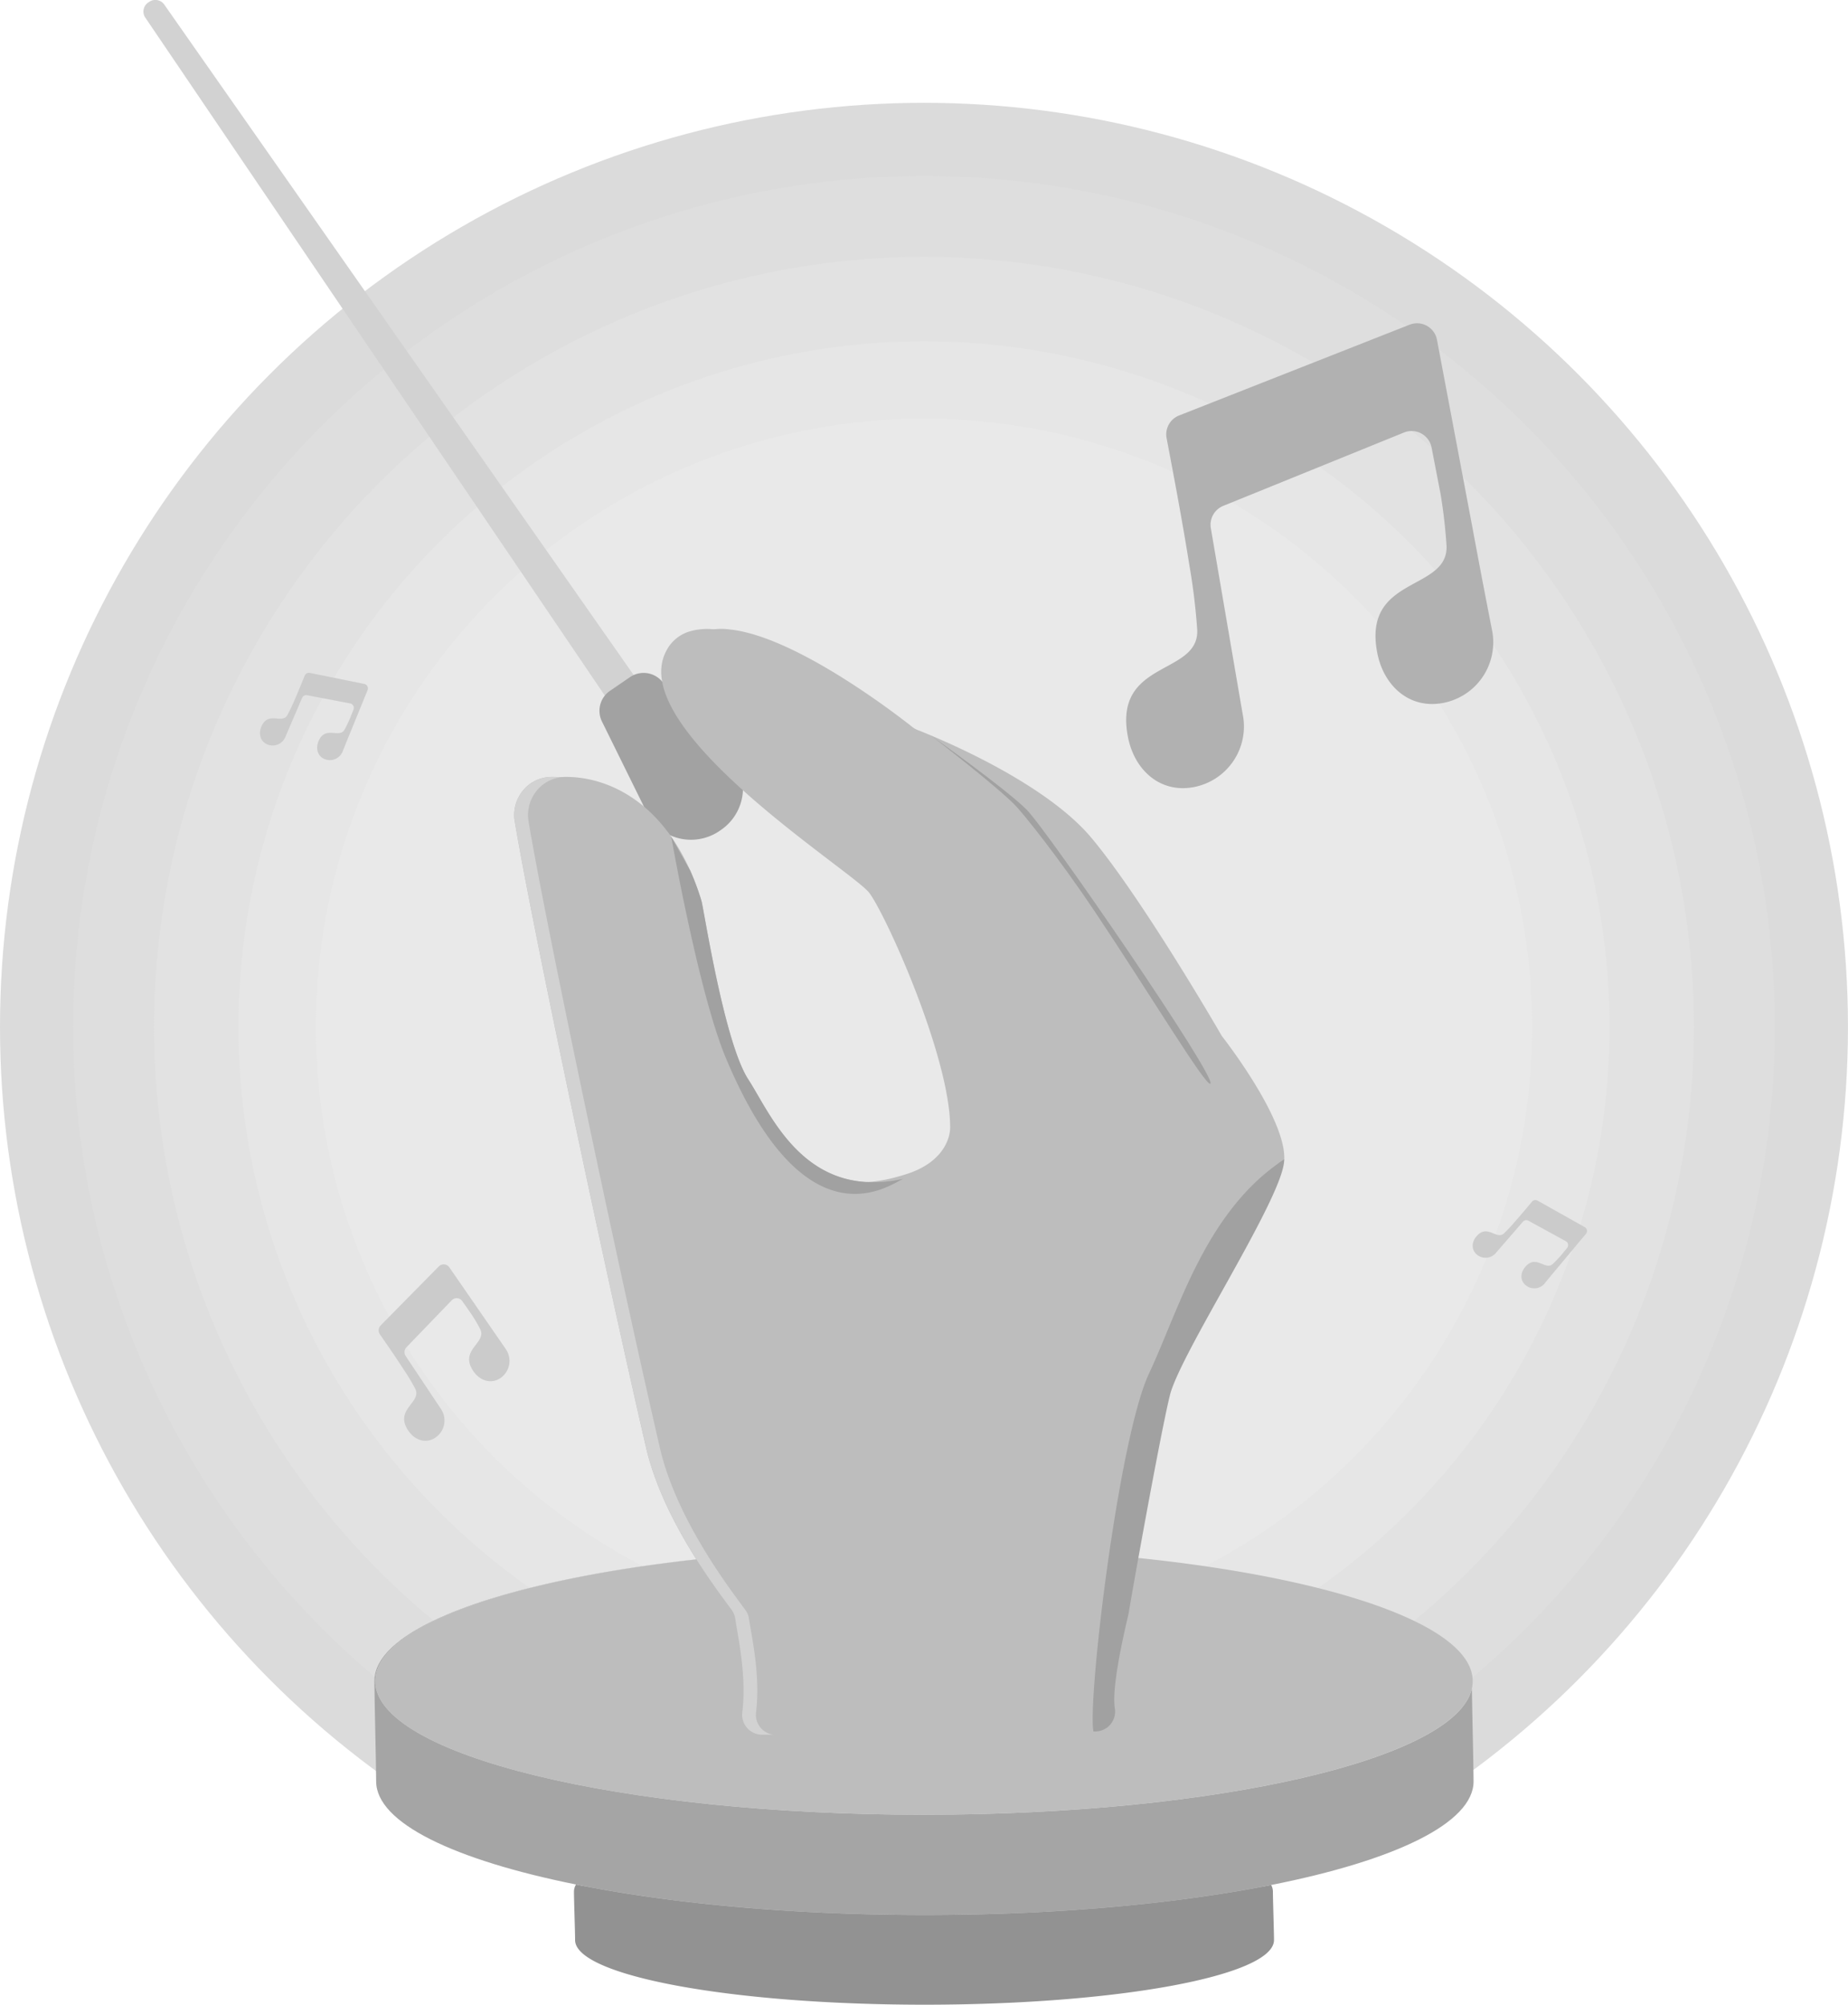 <svg xmlns="http://www.w3.org/2000/svg" viewBox="0 0 525.39 569.86"><defs><style>.cls-1{fill:#dbdbdb;}.cls-2{fill:#dedede;}.cls-3{fill:#e2e2e2;}.cls-4{fill:#e6e6e6;}.cls-5{fill:#e9e9e9;}.cls-6{fill:#a5a5a5;}.cls-7{fill:#bdbdbd;}.cls-8{fill:#929292;}.cls-9{fill:#cbcbcb;}.cls-10{fill:#d2d2d2;}.cls-11{fill:#a2a2a2;}.cls-12{fill:#a1a1a1;}.cls-13{fill:#b1b1b1;}</style></defs><g id="Camada_2" data-name="Camada 2"><g id="Camada_1-2" data-name="Camada 1"><circle class="cls-1" cx="262.69" cy="291.92" r="262.69"/><circle class="cls-2" cx="262.69" cy="291.92" r="241.9"/><circle class="cls-3" cx="262.69" cy="291.92" r="218.9"/><circle class="cls-4" cx="262.69" cy="291.92" r="194.9"/><circle class="cls-5" cx="262.69" cy="291.92" r="172.9"/><path class="cls-6" d="M418.94,506.36c0,11.9-22.43,22.51-57.55,29.47-26.85,5.34-61.12,8.53-98.45,8.53-37.67,0-72.22-3.25-99.17-8.67-34.71-7-56.83-17.52-56.83-29.33,0-5-.5-23.4-.5-28.5,0-20,63.58-36.43,144.25-37.89-80.54,1.49-144,17.88-144,37.89,0,21,69.85,38,156,38C346,515.86,414,500,418.46,480,418.54,486.74,418.94,501.82,418.94,506.36Z"/><path class="cls-7" d="M418.69,477.86a10,10,0,0,1-.23,2.1c-4.47,20-72.5,35.9-155.77,35.9-86.15,0-156-17-156-38,0-20,63.46-36.4,144-37.89q5.94-.11,12-.11t11.75.11C355.11,441.43,418.69,457.83,418.69,477.86Z"/><path class="cls-8" d="M362.2,551.48c0,10.15-44.47,18.38-99.35,18.38s-99.35-8.23-99.35-18.38c0-2.41-.32-11.32-.32-13.79a3.88,3.88,0,0,1,.59-2c26.95,5.42,61.5,8.67,99.17,8.67,37.33,0,71.6-3.19,98.45-8.53a3.88,3.88,0,0,1,.5,1.86C361.89,540.1,362.2,549,362.2,551.48Z"/><path class="cls-9" d="M103.57,194.42a1.29,1.29,0,0,1,.94,1.75l-4.67,11.44c-1.2,2.92-2.36,5.83-2.42,6a3.92,3.92,0,0,1-5.1,2.18c-2-.8-2.61-2.94-1.8-5,1.86-4.64,5.88-.83,7.38-3.3.38-.63.9-1.72,1.48-3l1.12-2.79a1.29,1.29,0,0,0-1-1.75l-12.18-2.32a1.27,1.27,0,0,0-1.43.76c-.21.48-.49,1.12-.8,1.85l-3.94,9.21a3.92,3.92,0,0,1-5.1,2.18c-2-.81-2.6-2.94-1.8-4.95,1.87-4.65,5.89-.83,7.39-3.31a41.61,41.61,0,0,0,1.84-3.78c1.19-2.69,2.5-5.93,3.15-7.53a1.29,1.29,0,0,1,1.45-.78Z"/><path class="cls-9" d="M124.75,360a1.94,1.94,0,0,1,3,.26l10.52,15.23c2.68,3.9,5.38,7.75,5.52,8a5.88,5.88,0,0,1-1.45,8.19c-2.67,1.86-5.83.85-7.69-1.81-4.3-6.14,3.78-8.06,1.9-12a46.19,46.19,0,0,0-2.54-4.32l-2.58-3.69a1.94,1.94,0,0,0-3-.24L115.53,383a2,2,0,0,0-.22,2.42c.44.66,1,1.52,1.67,2.51l8.33,12.5a5.87,5.87,0,0,1-1.45,8.18c-2.66,1.86-5.83.86-7.69-1.8-4.29-6.15,3.79-8.07,1.91-12a61,61,0,0,0-3.24-5.41c-2.39-3.7-5.37-8-6.86-10.13a2,2,0,0,1,.21-2.47Z"/><path class="cls-9" d="M450.54,348.82a1.26,1.26,0,0,1,.35,1.91L443.15,360c-2,2.36-3.93,4.72-4,4.84a3.82,3.82,0,0,1-5.39.5c-1.62-1.34-1.54-3.5-.2-5.13,3.12-3.76,5.72,1,7.85-.87.53-.47,1.34-1.33,2.27-2.34l1.86-2.26a1.26,1.26,0,0,0-.36-1.91L434.53,347a1.27,1.27,0,0,0-1.56.28l-1.28,1.48-6.4,7.39a3.83,3.83,0,0,1-5.39.5c-1.63-1.35-1.55-3.51-.2-5.13,3.12-3.76,5.72,1,7.84-.88a37.83,37.83,0,0,0,2.84-3c1.9-2.14,4.09-4.76,5.16-6.05a1.27,1.27,0,0,1,1.59-.3Z"/><path class="cls-10" d="M190.26,212.08l-3.15,2.15a3.11,3.11,0,0,1-4.36-.57L41.22,4.88A3.1,3.1,0,0,1,42.27.63h0a3.11,3.11,0,0,1,4.34.54L191.29,207.79A3.12,3.12,0,0,1,190.26,212.08Z"/><path class="cls-11" d="M204.78,236.05h0a14.38,14.38,0,0,1-20.05-3.39L171.09,205a6.88,6.88,0,0,1,2.4-8.67l5.53-3.79a6.87,6.87,0,0,1,8.95.89l20.89,22.71A14.39,14.39,0,0,1,204.78,236.05Z"/><path class="cls-7" d="M365.12,329.46c-.7.47-1.39,1-2.07,1.45-20.64,15.34-23.62,41.53-34.22,59.53-9.14,15.54-17.64,76.93-18.17,96.65a30.56,30.56,0,0,0,.18,5.12l-90.2.93a5.68,5.68,0,0,1-5.68-6.36c1.28-10.54-1.25-21.42-2-26.62a5.68,5.68,0,0,0-1-2.47c-3.52-4.89-19.51-25.14-24.37-46.27C177.33,367,159.36,282.7,152.19,244.19v0c-.77-4.13-1.41-7.73-1.92-10.7a10.94,10.94,0,0,1,1.95-8.26,10.52,10.52,0,0,1,8.42-4.38c10.71-.13,26.27,5.64,35.64,26.74a74.79,74.79,0,0,1,3.08,8.28c0,.12.07.24.1.37.8,3.22,6.51,40.2,13.27,50.59,5.47,8.38,13.31,27.67,33.05,29.16h0a37.76,37.76,0,0,0,11.09-.91h0c1.69-.38,3.43-.87,5.24-1.47,9.84-3.28,12-9.84,12-13.12,0-20-18.26-60.45-23-66.69S181.66,207.21,193.5,185a11,11,0,0,1,6.26-5.41h0a17.51,17.51,0,0,1,7.73-.65h.05a30.65,30.65,0,0,1,3.15.5h0c18.54,3.84,44.27,23.72,48.72,27.23a5.51,5.51,0,0,0,1.45.83c.77.31,2.09.83,3.81,1.56h0c10.1,4.25,34.18,15.38,45.71,29.21,14.79,17.75,37,56.24,37,56.24S365.49,317.51,365.12,329.46Z"/><path class="cls-7" d="M361.18,329.46c-.7.47-1.39,1-2.06,1.45-20.65,15.34-23.63,41.53-34.23,59.53-9.13,15.54-17.64,76.93-18.17,96.65a30.56,30.56,0,0,0,.18,5.12l-90.2.93a5.67,5.67,0,0,1-5.67-6.36c1.28-10.54-1.26-21.42-2-26.62a5.69,5.69,0,0,0-1-2.47c-3.52-4.89-19.5-25.14-24.37-46.27C173.4,367,155.42,282.7,148.25,244.19v0c-.76-4.13-1.41-7.73-1.91-10.7a10.89,10.89,0,0,1,1.94-8.26,10.52,10.52,0,0,1,8.42-4.38c10.72-.13,26.27,5.64,35.64,26.74a74.76,74.76,0,0,1,3.09,8.28l.09.37c.8,3.22,6.51,40.2,13.28,50.59,5.46,8.38,13.3,27.67,33,29.16h0a37.82,37.82,0,0,0,11.1-.91h0q2.52-.57,5.23-1.47c9.84-3.28,12-9.84,12-13.12,0-20-18.26-60.45-23-66.69s-69.54-46.57-57.7-68.78a10.94,10.94,0,0,1,6.25-5.41h0a17.52,17.52,0,0,1,7.73-.65h.06a30.91,30.91,0,0,1,3.14.5h0c18.55,3.84,44.27,23.72,48.72,27.23a5.41,5.41,0,0,0,1.46.83c.76.31,2.08.83,3.8,1.56h0c10.1,4.25,34.18,15.38,45.71,29.21,14.8,17.75,37,56.24,37,56.24S361.55,317.51,361.18,329.46Z"/><path class="cls-10" d="M220,493.11l-3.29,0a5.66,5.66,0,0,1-5.67-6.35c1.27-10.54-1.26-21.43-2-26.62a5.63,5.63,0,0,0-1-2.47c-3.52-4.89-19.51-25.15-24.37-46.27C173.39,367,155.42,282.7,148.25,244.2v0c-.77-4.13-1.41-7.72-1.92-10.7a10.9,10.9,0,0,1,1.95-8.25,10.53,10.53,0,0,1,8.42-4.39c.87,0,1.78,0,2.72.09a10.5,10.5,0,0,0-7.2,4.3,10.9,10.9,0,0,0-1.95,8.25c.5,3,1.15,6.57,1.91,10.7v0c7.18,38.5,25.15,122.79,35.39,167.23,4.87,21.12,20.85,41.38,24.37,46.27a5.53,5.53,0,0,1,1,2.47c.76,5.19,3.3,16.08,2,26.62A5.67,5.67,0,0,0,220,493.11Z"/><path class="cls-12" d="M365.12,329.46c0,.41-.05.82-.1,1.22-1.66,11.9-29.45,54.1-32.42,65.94,0,.16-.08.35-.13.55-2.89,12.11-10.85,56.64-11.56,61.22,0,0,0,0,0,.06,0,.23-4.74,18.93-4.06,26.26,0,.37.07.74.12,1.1a5.63,5.63,0,0,1-4.23,6.21,10.41,10.41,0,0,1-1.32.18h-.56c-1.67-9.54,7.21-83.51,15.81-101.77C335.39,371.86,342.6,344.55,365.12,329.46Z"/><path class="cls-12" d="M344.1,308.06c-1.27.88-17.65-26.23-32.76-48.81-10.32-15.42-20.56-28.22-23-30.62-5.92-5.92-23.69-19.57-23.69-19.57s21.3,15.16,27.21,21.08S346.24,306.59,344.1,308.06Z"/><path class="cls-12" d="M256.89,335.06c-3.63,1.41-27.55,20.4-50.51-34.27-7.78-18.53-15.54-62.94-15.54-62.94l5.44,9.72a74.79,74.79,0,0,1,3.08,8.28c0,.12.07.24.1.37.8,3.22,6.51,40.2,13.27,50.59,5.47,8.38,13.31,27.67,33.05,29.16h0A37.76,37.76,0,0,0,256.89,335.06Z"/><path class="cls-13" d="M400.75,92.3a5.77,5.77,0,0,1,7.79,4.31l10.25,54.27c2.57,13.9,5.28,27.66,5.42,28.36a17.54,17.54,0,0,1-13.88,20.57c-9.51,1.85-16.92-4.71-18.77-14.22-4.27-22,20.08-17.41,19.7-30.34a147,147,0,0,0-1.71-14.86L407,127.2a5.78,5.78,0,0,0-7.85-4.25L347.77,143.8a5.8,5.8,0,0,0-3.53,6.33c.4,2.32.92,5.39,1.52,8.88,2.86,16.71,7.38,43.16,7.57,44.15a17.54,17.54,0,0,1-13.87,20.57c-9.51,1.85-16.93-4.71-18.78-14.22-4.27-22,20.09-17.42,19.7-30.35a179.66,179.66,0,0,0-2.27-18.67c-2.06-13-5-28.34-6.44-35.92a5.78,5.78,0,0,1,3.56-6.47Z"/></g></g></svg>